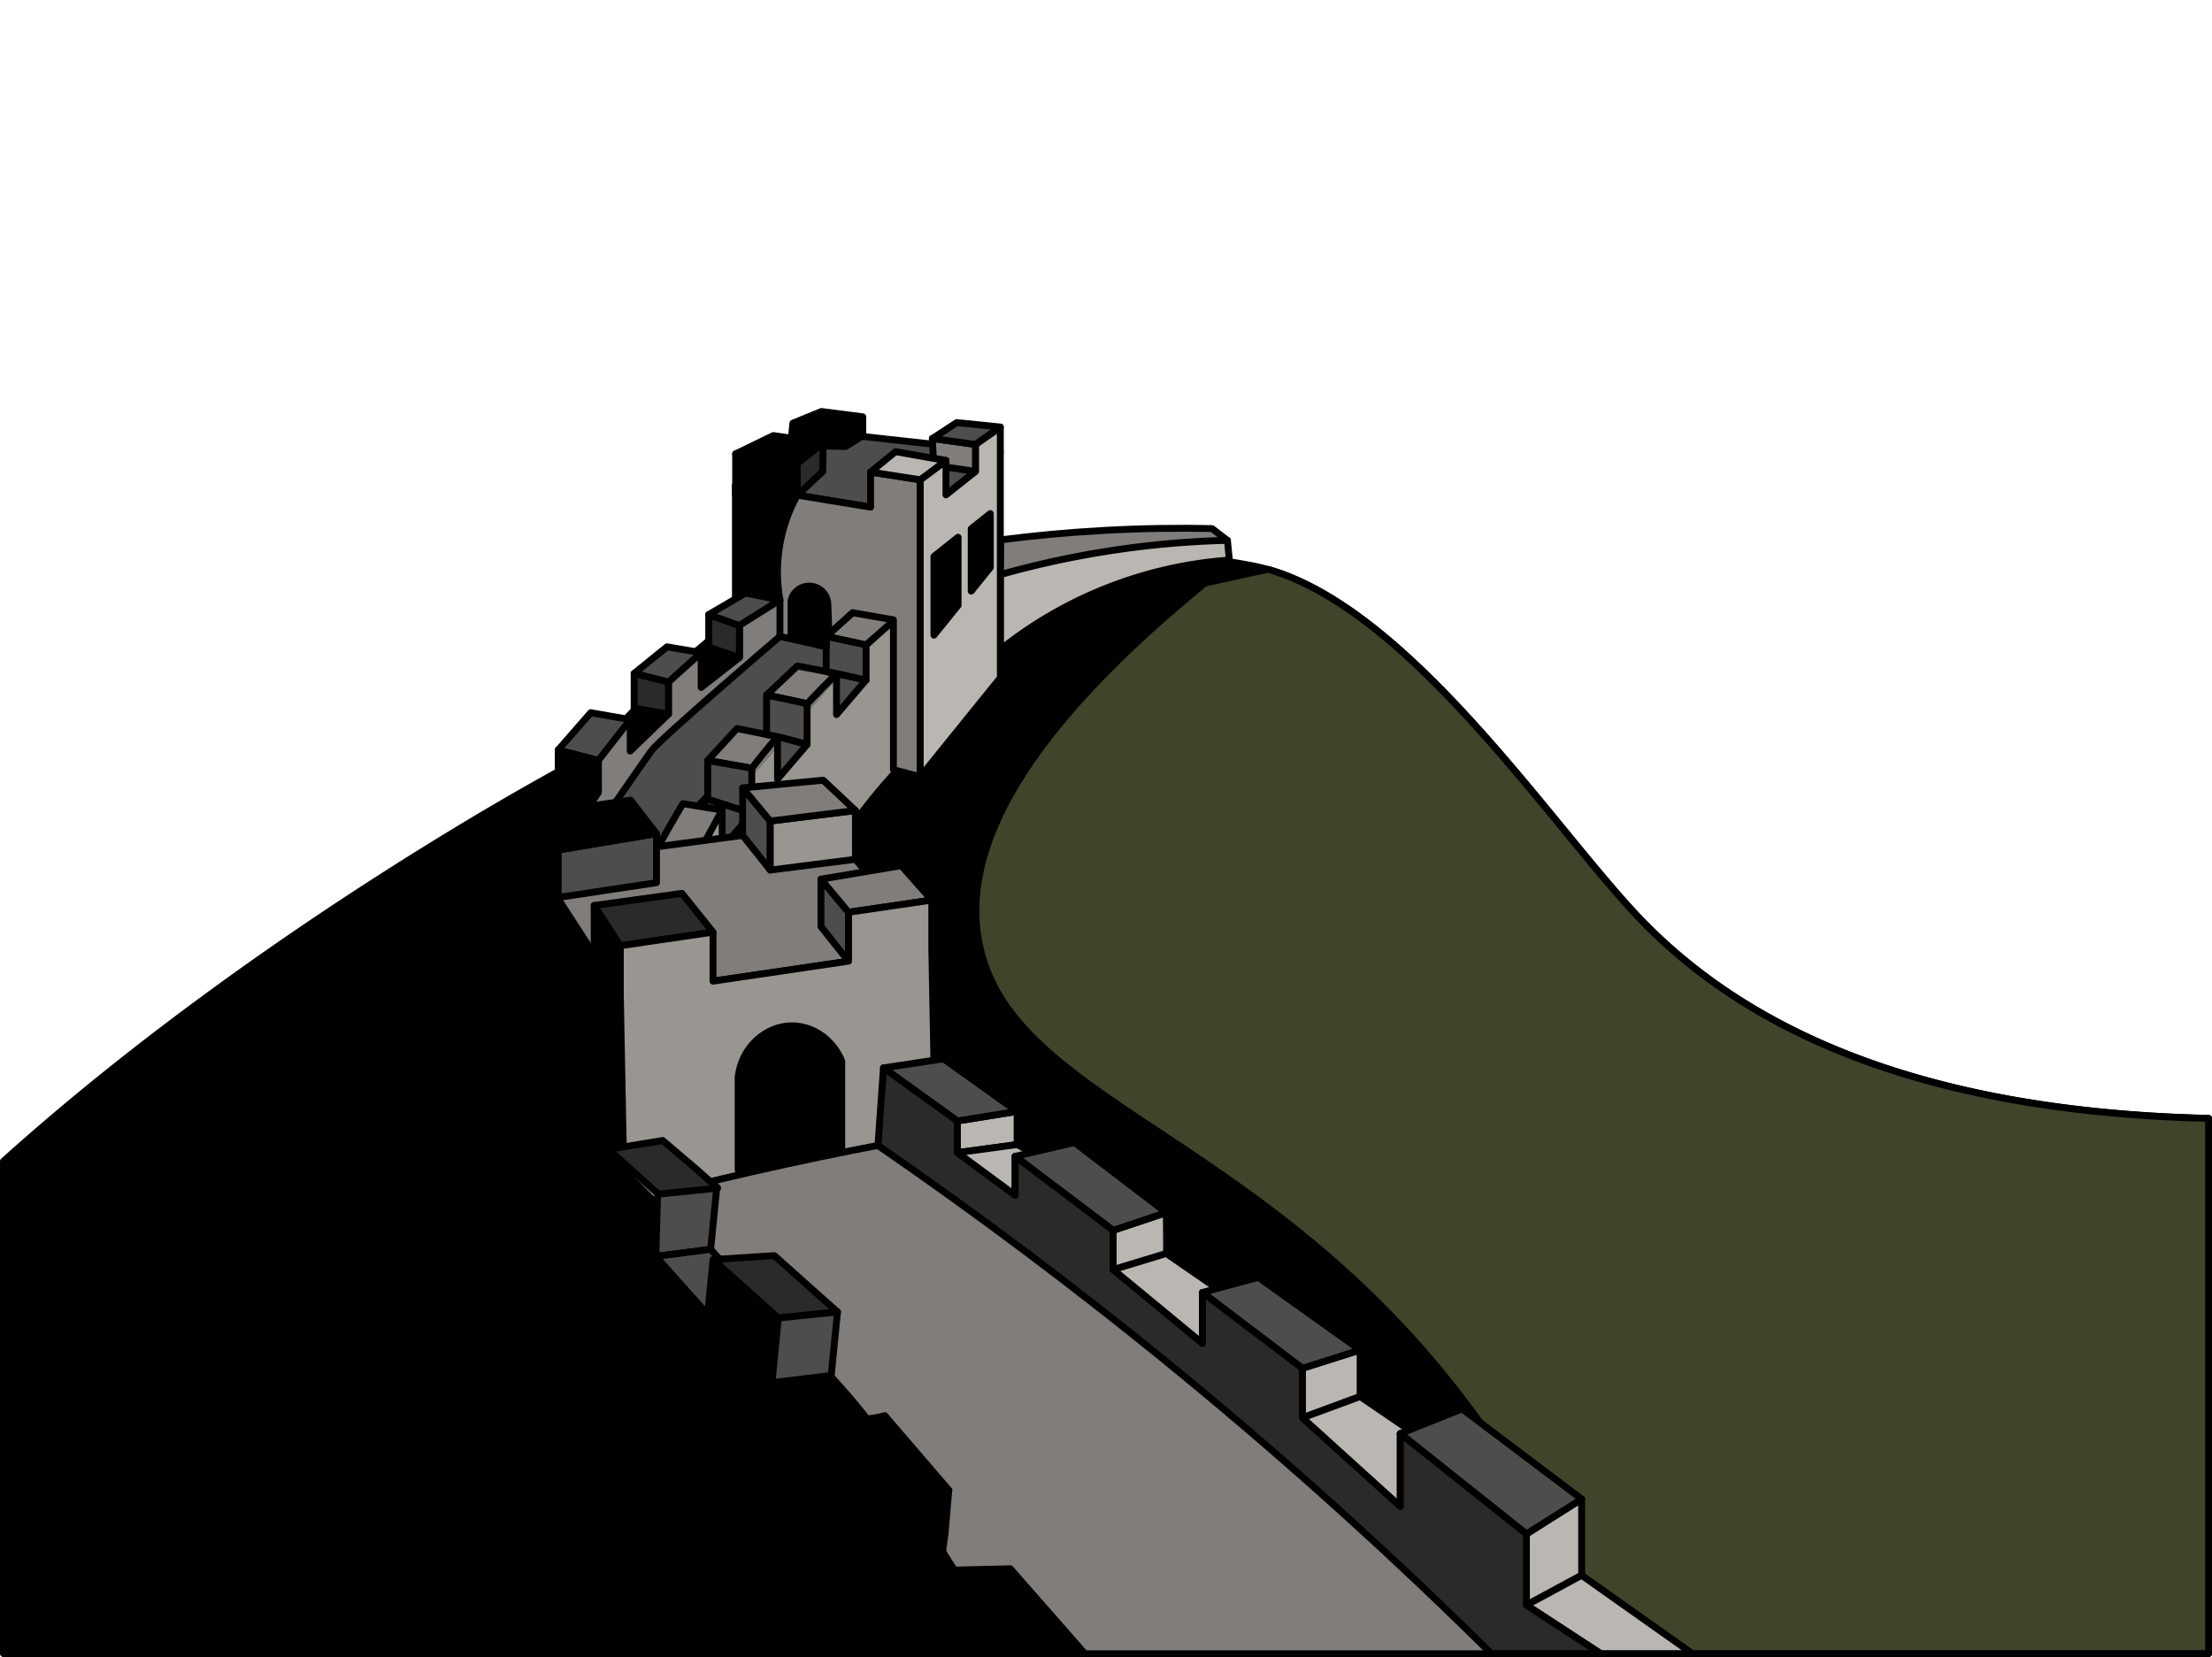 <svg id="레이어_1" data-name="레이어 1" xmlns="http://www.w3.org/2000/svg" viewBox="0 0 642 481"><defs><style>.cls-1,.cls-2,.cls-3,.cls-4,.cls-5,.cls-6,.cls-7,.cls-8{stroke:#000;stroke-linecap:round;stroke-linejoin:round;stroke-width:2px;}.cls-2{fill:#3e452b;}.cls-3{fill:#807d7a;}.cls-4{fill:#4f4d4b;}.cls-5{fill:#999692;}.cls-6{fill:#2b2a29;}.cls-7{fill:#bab6b2;}.cls-8{fill:none;}</style></defs><path class="cls-1" d="M641,324.64V480H397.57a292.59,292.59,0,0,0-32.27-62.26C304.7,329.12,225.87,322,216.53,273.55c-4.39-22.75,6.3-55.89,65.56-104.25,1.33-.32,2.66-.63,4-.93,15.34-3.4,32.86-7.4,52.28-7a157.54,157.54,0,0,1,25.8,3c1.3.26,2.59.59,3.89.95,41.29,11.8,82.26,74.37,107.39,100.87C502,294.1,549.34,322.5,641,324.64Z"/><path class="cls-2" d="M641,324.64V480H465.16a292.51,292.51,0,0,0-32.26-62.26C372.29,329.12,293.46,322,284.12,273.55c-4.39-22.75,6.3-55.89,65.57-104.25q2-.48,4-.93c4.6-1,9.4-2.09,14.38-3.09,41.29,11.8,82.26,74.37,107.39,100.87C502,294.1,549.34,322.5,641,324.64Z"/><path class="cls-1" d="M397.57,480H1V337.1c33.24-30,78.51-63.9,131.7-96.13a853.74,853.74,0,0,1,149.39-71.68c-59.26,48.36-69.95,81.51-65.56,104.26C225.87,322,304.7,329.12,365.3,417.74A292.36,292.36,0,0,1,397.57,480Z"/><path class="cls-3" d="M209.6,235.14l-.19.29A123.93,123.93,0,0,0,202.94,247a70.13,70.13,0,0,0-4.38,11.23,42.26,42.26,0,0,0-1.72,10.18,26.11,26.11,0,0,0,1.07,8.32,24.18,24.18,0,0,0,3.32,6.62,28.68,28.68,0,0,0,2,2.37,48.29,48.29,0,0,0,4.06,4c1.2,1.1,2.74,2.24,4.16,3.38,1.63,1.15,3.15,2.3,5,3.46,1.67,1.16,3.63,2.35,5.46,3.52,2,1.19,3.87,2.37,6,3.57,8.19,4.78,17.19,9.68,26.41,15s18.66,11,28,17.26C306.33,352,325.6,370.51,335.25,380c25,24.42,60.38,57.46,106.44,100.05H251.53c-14.31-50.85-28.58-87.71-35.86-102-6.37-12.46-15.77-24.06-20.48-27.81-.37-.3-3.07-2.35-6.53-5.38-2.23-1.95-4.42-3.78-6.68-5.9s-4.5-4.29-6.73-6.52c0,0-3.92-4.05-6.68-7.51-6.94-8.7-9.24-29.09-9.55-32l.43-40.69a64.32,64.32,0,0,1,8.39-26.35c2.76-4.7,5.5-7.82,10.84-13.89a239.1,239.1,0,0,1,23.86-23.34c8.26-7.08,16.76-13.59,25.4-19.77l.77-.55a285.28,285.28,0,0,1,52.28-7q-6.08,5-12,10.07-9.24,8-17.6,15.81"/><path class="cls-4" d="M226.36,184.72S191.57,214.46,189,218s-21.39,30.89-21.39,30.89l23.29-2.7,48.89-51.24,3-7.18Z"/><polygon class="cls-1" points="180.04 288.75 180.04 410.99 155.25 372.15 155.25 249.91 162.02 260.51 172.46 276.87 180.04 288.75"/><path class="cls-3" d="M242.79,195.51l-8.52,8.74C237,201.3,239.89,198.38,242.79,195.51Z"/><path class="cls-5" d="M251.37,187.21c5.72-5.38,11.61-10.64,17.6-15.81q5.94-5.11,12-10.07c-.12,7.1-.09,14.53.14,22.23q.33,10.71,1.08,20.64A155.44,155.44,0,0,0,223,293.62l-19.77-7.95a28.68,28.68,0,0,1-2-2.37,24.18,24.18,0,0,1-3.32-6.62,26.11,26.11,0,0,1-1.07-8.32,42.26,42.26,0,0,1,1.72-10.18A70.13,70.13,0,0,1,202.94,247a123.93,123.93,0,0,1,6.47-11.52l.19-.29"/><path class="cls-3" d="M239.82,184.72c.57-.53,1.36-1.26,2.31-2.11,0,0,3.4-3.1,6.54-5.82s9.5-7.94,18.17-14.55l10.13,2.4-25.6,22.57-11.55-2.49"/><polygon class="cls-4" points="251.38 197.38 242.79 207.42 242.79 195.51 251.38 197.38"/><path class="cls-3" d="M242.79,195.51c-2.9,2.87-5.75,5.79-8.52,8.74l0,0-11.76-2.53,8.91-8.4,8.42,1.6C240.81,195.13,241.8,195.33,242.79,195.51Z"/><path class="cls-3" d="M225.67,213.84v0c-2.61,3-5.09,6.07-7.48,9.17l-12.79-2.28c2.84-3.08,5.66-6.17,8.5-9.25l8.59,1.71Z"/><path class="cls-4" d="M251.37,187.21v10.17l-8.58-1.87c-1-.18-2-.38-3-.57V184.72Z"/><polygon class="cls-4" points="234.25 204.27 234.25 216.1 225.68 213.84 225.67 213.84 222.49 213.21 222.49 201.74 234.25 204.27"/><path class="cls-4" d="M218.19,223v13.11L205.4,232V220.75Z"/><polygon class="cls-4" points="209.6 246.18 209.6 235.14 203.08 234.07 205.41 232.01 218.19 236.14 209.6 246.18"/><polygon class="cls-4" points="234.25 216.1 225.67 226.14 225.67 213.85 225.68 213.84 234.25 216.1"/><path class="cls-3" d="M203.08,234.07l6.52,1.07s-8.14,14.7-9.16,17.5-1.88,5.54-1.88,5.54l-11.79-3.47c1.58-3.48,4-8.61,7.44-14.59,1.33-2.36,2.67-4.63,4-6.84l4.83.79"/><polygon class="cls-3" points="155.25 250.54 239.63 239.26 270.44 275.5 180.04 288.75 155.25 250.54"/><polygon class="cls-1" points="203.51 189.44 203.51 199.54 214.61 190.85 214.61 181.56 203.51 189.44"/><path class="cls-1" d="M182.91,208.88V218L194,207.3V198Z"/><path class="cls-1" d="M165.55,230.78c.44,3.11.89,6.22,1.33,9.33l6.78-10.06v-9.3Q169.59,225.76,165.55,230.78Z"/><path class="cls-4" d="M203.51,189.44l-9.93-1.68-9.53,7.72L194,198Z"/><path class="cls-4" d="M182.91,208.88l-11.45-2L162,217.7l11.64,3.05Z"/><polygon class="cls-6" points="205.69 178.41 205.69 187.89 214.61 190.85 214.61 181.56 205.69 178.41"/><polygon class="cls-6" points="184.05 195.48 184.05 205.53 194.01 207.3 194.01 198.01 184.05 195.48"/><polygon class="cls-4" points="213.51 140.81 238.53 125.39 290.33 131.1 267.09 149.57 213.51 140.81"/><path class="cls-3" d="M290.33,166.8l65.91-9.94-4.48-3.43c-9.95-.21-20.63-.07-31.95.57-10.41.59-20.24,1.54-29.4,2.72C290.38,160.08,290.36,163.44,290.33,166.8Z"/><path class="cls-7" d="M356.24,156.86l.57,5.72a120.18,120.18,0,0,0-66.48,26V166.8a267.12,267.12,0,0,1,44.93-8.61C342.6,157.43,349.61,157,356.24,156.86Z"/><polygon class="cls-1" points="213.51 143.67 213.51 131.75 231.4 134.54 231.4 151.87 213.51 143.67"/><polygon class="cls-3" points="267.09 139.27 267.09 225.46 259.3 223.42 259.3 179.92 247.45 177.85 239.82 184.72 239.82 187.76 226.36 184.72 226.36 174.16 221.83 173.37 213.51 177.01 213.51 140.81 252.68 147.21 252.68 137.02 267.09 139.27"/><path class="cls-1" d="M229.6,185.34v-11a5.4,5.4,0,0,1,10.65.76c.11,2.94.23,5.87.34,8.81l-1.43.65-.78,2.29Z"/><path class="cls-1" d="M226.36,174.16a46.71,46.71,0,0,1,.9-20.22,46.09,46.09,0,0,1,4.14-10.2l-17.89-2.93v33.35l2.87-2Z"/><path class="cls-4" d="M226.36,174.16l-10-2-10.68,6.24,8.91,3.15Z"/><path class="cls-1" d="M213.51,131.75l10.93-5.31,14.47,2.1-7.51,6Z"/><path class="cls-6" d="M238.91,128.54q-.06,4.17-.14,8.36l-7.37,6.84v-9.2Z"/><path class="cls-7" d="M290.33,124v72.77q-11.61,14.37-23.24,28.74V139.27l7.47-5.58v9.95l8.54-6.78V129Z"/><path class="cls-1" d="M278.07,175.71q-3.51,4.32-7,8.65V161.51l7-5.56Z"/><path class="cls-1" d="M287.42,164.73l-5.54,6.86v-18.1l5.54-4.41Z"/><path class="cls-3" d="M283.1,129l-12.5-1.72.29,5.74,3.67.65v1.93l8.54,1.24Z"/><polygon class="cls-7" points="252.68 137.02 259.92 131.1 274.56 133.69 267.09 139.27 252.68 137.02"/><polygon class="cls-4" points="270.6 127.3 277.68 122.67 290.33 123.95 283.1 129.01 270.6 127.3"/><path class="cls-1" d="M230.12,122.84l8.29-3.39,12,1.54v5.48l-5,3.14-15.88-.39C229.69,127.09,229.9,125,230.12,122.84Z"/><polygon class="cls-7" points="295.2 322.61 295.2 332.24 277.83 334.6 277.83 325.39 295.2 322.61"/><path class="cls-7" d="M338.5,352s.19,11.68,0,11.87-15.45,4.71-15.45,4.71V357.14Z"/><polygon class="cls-7" points="394.76 391.86 394.76 405.38 377.98 411.57 377.98 397.19 394.76 391.86"/><polygon class="cls-7" points="459.05 435.14 459.05 457.27 443.02 465.93 443.02 445.27 459.05 435.14"/><polygon class="cls-7" points="295.2 332.24 301.38 335.43 294.63 335.66 294.63 346.98 277.83 334.6 295.2 332.24"/><polygon class="cls-7" points="338.5 363.85 355 375.23 348.99 375.18 348.99 389.96 323.05 368.56 338.5 363.85"/><polygon class="cls-7" points="394.76 405.38 410.18 415.89 406.4 416.15 406.4 437.32 377.98 411.57 394.76 405.38"/><polygon class="cls-7" points="459.05 457.27 491.19 480 464.57 480 443.02 465.93 459.05 457.27"/><polygon class="cls-4" points="294.63 335.66 311.85 331.64 338.5 351.98 323.05 357.14 294.63 335.66"/><polygon class="cls-4" points="348.99 375.18 365.2 370.77 394.76 391.86 377.98 397.19 348.99 375.18"/><polygon class="cls-4" points="406.4 416.15 424.33 408.96 459.05 435.14 443.02 445.27 406.4 416.15"/><line class="cls-8" x1="155.25" y1="250.54" x2="155.25" y2="249.91"/><polygon class="cls-1" points="162.02 246.74 162.02 260.51 155.25 249.91 155.25 236.32 162.02 246.74"/><polygon class="cls-1" points="180.04 274.52 180.04 288.75 172.46 276.87 172.46 262.84 180.04 274.52"/><polygon class="cls-6" points="172.46 262.84 197.92 259.33 206.94 270.58 180.04 274.52 172.46 262.84"/><polygon class="cls-4" points="246.28 279.04 238.27 268.96 238.27 255.2 246.28 264.81 246.28 279.04"/><polygon class="cls-4" points="223.55 252.56 215.54 242.48 215.54 228.72 223.55 238.33 223.55 252.56"/><polygon class="cls-3" points="238.27 255.2 261.59 251.27 270.44 261.27 246.28 264.81 238.27 255.2"/><polygon class="cls-4" points="162.02 246.74 190.54 241.96 190.54 256.22 162.02 260.51 162.02 246.74"/><polygon class="cls-1" points="190.54 241.96 162.02 246.74 155.25 236.32 183 232.26 190.54 241.96"/><polygon class="cls-5" points="223.55 252.56 248.28 249.43 248.28 235.28 223.55 238.33 223.55 252.56"/><polygon class="cls-3" points="215.54 228.72 223.55 238.33 248.28 235.28 238.91 226.47 215.54 228.72"/><path class="cls-5" d="M271.31,321.3v7.49L260.8,323l-4.39.73v8.44q-9.14,1.74-18.48,3.69-19.17,4-37.26,8.47l-7.55,1.91-11.65,16.89q-.71-37.2-1.43-74.39V274.52l26.9-3.94v14.23L246.28,279V264.81l24.16-3.54V275.5Z"/><path class="cls-1" d="M294.59,479.69H206.81c-1.92-.2-3.85-.38-5.77-.57-.66-2-1.67-5.1-3-8.78-14.12-39.84-31.81-64.77-39.84-78.07-10.91-18.06-23-46.18-26.45-89.24q4.32-27.87,8.67-55.76a121.71,121.71,0,0,0,2.77,27.14s1.18,4.09,3.29,10.25c0,0,4,11.68,9,22.62C167.54,334,229.66,382.17,253,413.68c8.17,11.05,12,24.92,26.88,46.31q1.53,2.2,3,4.29C287.08,470.17,291.08,475.32,294.59,479.69Z"/><polygon class="cls-6" points="224.75 364.48 243.07 380.83 225.9 382.59 206.96 365.62 224.75 364.48"/><path class="cls-1" d="M256.78,410.91l18.59,21.63-21.73-2.84-24-16.62C237.43,410.57,249,413.42,256.78,410.91Z"/><polygon class="cls-1" points="275.38 432.54 274.28 445.18 270.92 470.11 267.68 470.57 253.64 429.7 275.38 432.54"/><path class="cls-1" d="M314.57,479.69H272.83q-9.24-7.24-18.51-14.46l7-1.24c7-1.23,6.87-1.18,7-1.23,1.88-.63,4.33-2.28,6.49-6.95l18.42-.43Z"/><polygon class="cls-4" points="243.07 380.83 241.25 399.27 224.05 401.36 225.9 382.59 243.07 380.83"/><polyline class="cls-4" points="208.04 344.58 206.25 362.66 190.34 364.69 190.87 346.33"/><polygon class="cls-4" points="190.34 364.69 205.39 381.55 206.96 365.62 209.18 365.84 206.25 362.66 190.34 364.69"/><path class="cls-6" d="M208.28,344.88l-17.17,1.75-14.51-13,15.74-2.57,9.64,8.2Z"/><path class="cls-1" d="M214.23,339.61V312.7c.94-8.63,8-14.95,15.64-14.93,6.13,0,11.89,4.07,14.43,10.23v26.34Z"/><polygon class="cls-4" points="256.42 309.98 273.84 307.35 295.2 322.61 277.83 325.39 256.42 309.98"/><path class="cls-6" d="M464.57,480H432.82c-26.54-26.3-56.6-53.81-90.41-81.56-30.22-24.81-59.65-46.69-87.6-65.94q.8-11.26,1.6-22.52l21.41,15.4v9.22L294.63,347V335.67l28.42,21.48v11.41L349,390v-14.8l29,22v14.38l28.43,25.75V416.15L443,445.28v20.65Z"/><polygon class="cls-1" points="162.02 217.7 162.02 230.43 173.66 230.04 173.66 220.75 162.02 217.7"/></svg>